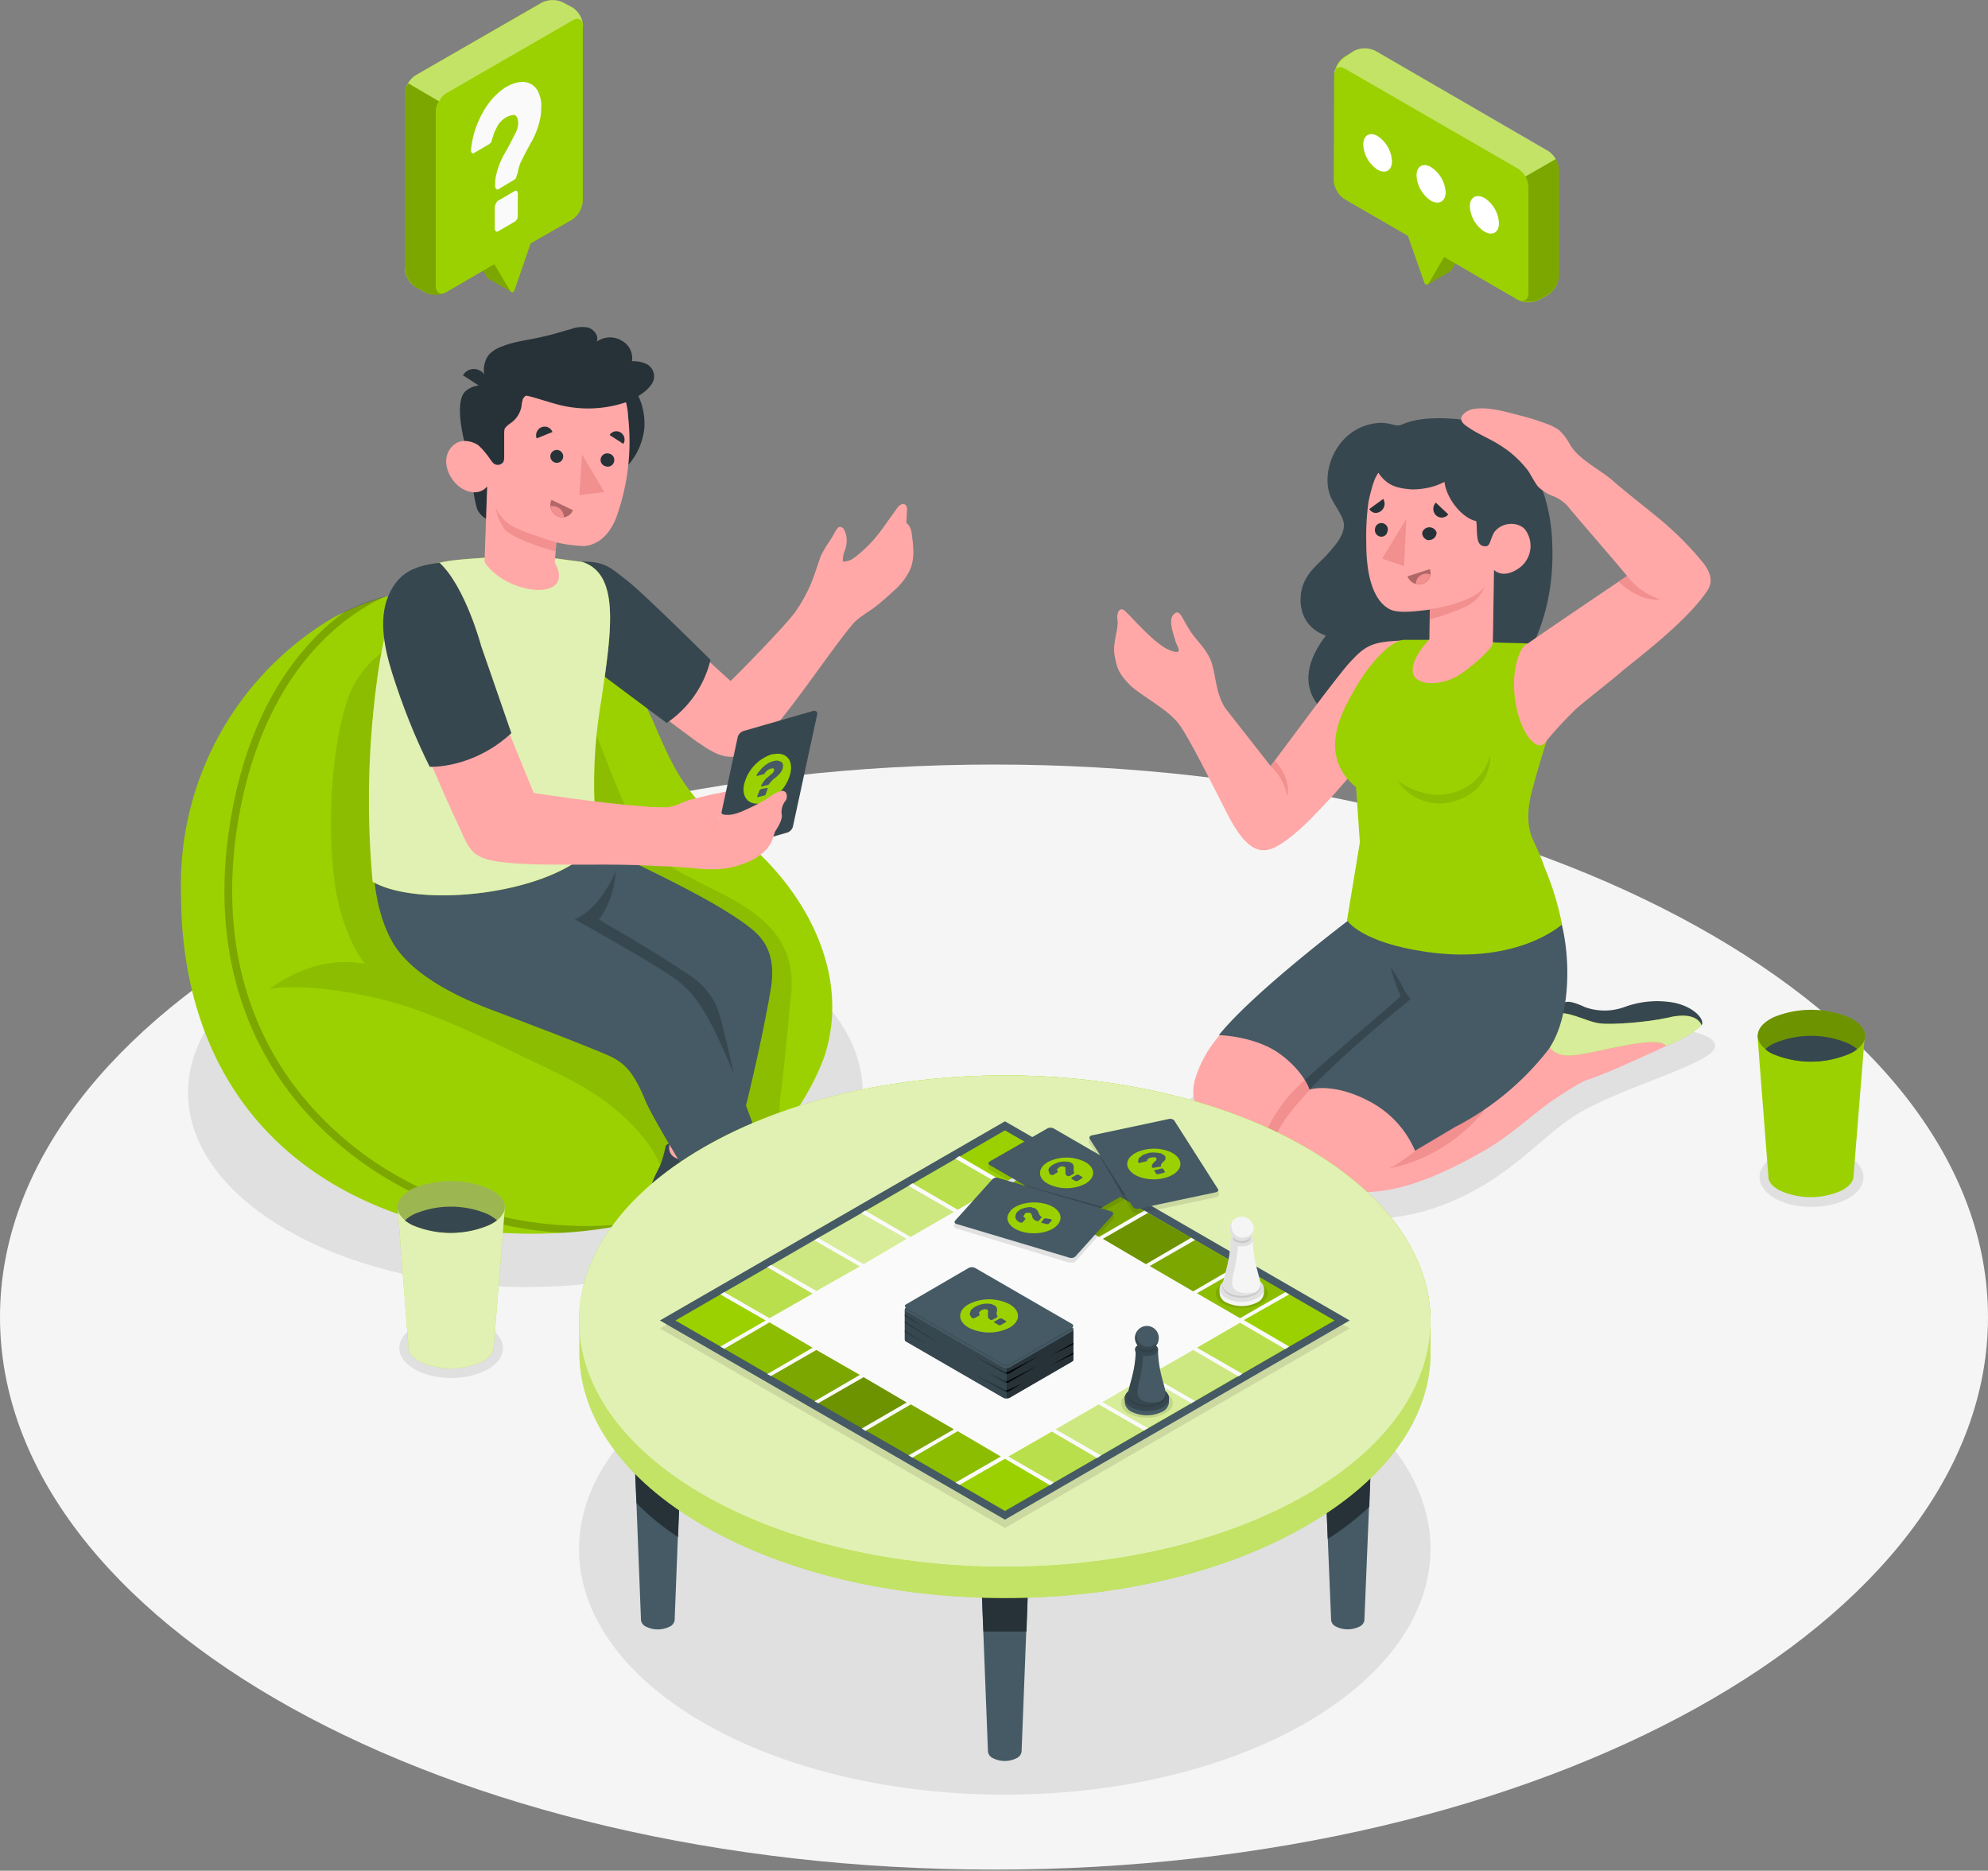 <svg width="526" height="495" fill="none" xmlns="http://www.w3.org/2000/svg">
  <rect width="100%" height="100%" fill="#808080" stroke="none"/>
  <path d="M263 494.7c145.3 0 263-65.5 263-146.2 0-80.7-117.7-146.2-263-146.2S0 267.8 0 348.5c0 80.7 117.7 146.2 263 146.2z" fill="#F5F5F5"/>
  <path d="M186.2 363.9c-44 25.4-44 66.6 0 92 44 25.3 115.3 25.3 159.3 0 44-25.5 44-66.7 0-92-44-25.4-115.3-25.4-159.3 0zM76 252.6C41 272.8 41 305.4 76 325.5c34.8 20.1 91.3 20.1 126.1 0 34.9-20.1 34.9-52.7 0-72.9-34.8-20-91.3-20-126.1 0z" fill="#E0E0E0"/>
  <path d="M169.6 324c-20 11.5-20 30.2 0 41.7a79.8 79.8 0 0072.2 0c20-11.5 20-30.2 0-41.7a79.8 79.8 0 00-72.2 0zM336.2 316.6a57 57 0 0042.9 3.2c21-7.1 28.9-20.3 40.5-26.3 11.6-6 24.1-9.5 31.4-13.7 7.3-4.2-.8-7.2-10.9-8.1-10-1-19 3.4-27.5.1s-40.5-14.2-61.2-5.4c-20.7 8.8-41.5 26.4-41.6 32.6 0 6.4 9.6 11.6 20.8 12 1.4 2.2 3.3 4.2 5.6 5.6z" fill="#E0E0E0"/>
  <path d="M414 289c-7.5 4.7-13.4 11-21.5 15.6-20 11.4-30 12-41.6 9.9l21.6-21.4s32.2-13.4 35-15.7c2.5-2 2.6-7 6-7.7 3.8-1 6.5 1 9 3.4 2.5 2.3 5.4 3.1 11.2 1 5.7-2 11.3-4.7 13.7-3.6 2.3 1.1.7 3-9.4 7.6-5.8 2.6-13 6-17.9 7.6-3 1-8.7 5.2-11.5 7" fill="#FFA8A7"/>
  <path d="M450.2 271.3c1.1-1.5-2.4-5.5-8.7-6.2-4-.5-8 0-11.8 1.4a15.3 15.3 0 01-10.3 0c-5-2.3-6.5-1.8-6.3 1.4 0 0-.7 3.6 3.5 5a92.5 92.5 0 0033.6-1.6z" fill="#37474F"/>
  <path d="M409.8 276.7c2.1 3.7 7 2.6 11 1.8 4-.7 18.1-4.5 20-1.8 3.8-1.4 7.6-3.6 9.4-5.4 0 0-1-4-9-2-5.3 1.2-14.8 1.9-17.8 1.5-3.9-.4-9.1-4-13.1-2.3-1.7 2.4-1 4.7-.5 8.2z" fill="#9BD100"/>
  <path opacity=".6" d="M409.8 276.7c2.1 3.7 7 2.6 11 1.8 4-.7 18.1-4.5 20-1.8 3.8-1.4 7.6-3.6 9.4-5.4 0 0-1-4-9-2-5.3 1.2-14.8 1.9-17.8 1.5-3.9-.4-9.1-4-13.1-2.3-1.7 2.4-1 4.7-.5 8.2z" fill="#fff"/>
  <path d="M316.4 285c3.5-11.3 13.3-17.8 21.9-25.2 8.6-7.3 22.4-19.4 22.4-19.4l46.9-9.5c3 6.2 6.6 19 6.6 28 0 8.4-1.3 18.5-16 29.5-9 6.6-16 14.2-22.7 17.7-7.2 3.8-17.3 11.9-30.2 7-6-2.2-9-8-7.4-13.3l-3 .2h-3c-2.9 0-5.8-.4-8.5-1.3-6.2-2.3-9.1-7.3-7-13.8z" fill="#FFA8A7"/>
  <path d="M334.9 300l3-.2c5.4-11.6 33.7-34 35.3-35.3v-.1l-.2-.2-1-1.6a44.5 44.5 0 00-4-6.7c.6 2.6 1.5 5.2 2.6 7.7-3.6 3.3-20.7 17.8-24.8 21.7a39.9 39.9 0 00-11 14.6zM367.9 309.1a43 43 0 0024.7-15.2c5-8.3-3.3-2.2-3.3-2.2S374 306 367.9 309z" fill="#F28F8F"/>
  <path d="M410.6 237.6l-53 5.3s-26 19.6-35.1 31c0 0 9.4.2 15.9 4.8s8.1 9.6 8.1 9.6 6-2 15.6 3c5.5 2.8 9.9 7.5 12.3 13.2l10.6-6.3a74.2 74.2 0 0024.7-20.5c7.4-10.6 5.6-32.3.9-40z" fill="#455A64"/>
  <path d="M371.9 262.6a44 44 0 00-4-6.7c.7 2.6 1.6 5.2 2.7 7.7-3.6 3.3-20.7 17.8-24.8 21.7l-.5.4c.5.8 1 1.7 1.2 2.6 9.4-10 25.6-23 26.7-23.9l-.1-.2-1.2-1.6zM387.4 188.7l.3-.1c17-8 23.8-26.8 23-44.7a47.2 47.2 0 00-3.4-16.5 28 28 0 00-10.7-12.9c-3.8-2.2-8-3.5-12.4-3.7-3.9-.3-9-.2-12.7 1.3-1.6.7-1.9.5-3.6.1-1.3-.3-2.7-.4-4-.2a14 14 0 00-9.3 5.4c-3.1 3.9-4.4 10-2.4 14.3 1 2.2 3.5 5.3 3.4 7.4-.2 3-2.4 5.3-4.8 8-2.4 2.5-5 4.4-6.2 8.2-1 3.3-1.1 10.2 6.2 12.9-10.7 14-.2 21.6 5.6 23.6 3.9 1.4 8 2 12 1.5 6.5-.8 13.1-1.8 19-4.6z" fill="#37474F"/>
  <path d="M350.7 212.6c6.3-6.5 17.6-21 17.6-21l6.4-22.1h-4.3c-7 .4-8.9 1-13.2 5.7-3.4 3.7-16.5 21.5-21 27.5l-12-15.3c-2.8-4.4-2.4-9.2-3.9-12.8-1.5-3.5-3.9-5.1-5.8-8.3-2-3.2-2.4-5.3-4-3.7-1.6 1.6.3 6 .5 7 .2 1.1 2.6 4-1.4 2.5s-10.3-9-11.9-10.4c-1.6-1.5-2.4.8-2 2.6.3 1.9-1.4 6-.8 9.1.6 3.3 1 4.8 4.2 8 3 2.8 10.1 6.4 12.9 10.3 2.8 3.8 8.7 15.8 12.4 23 4.6 9.2 8.5 12.2 13.7 9.1 5.2-3 10.4-8.9 12.6-11.2z" fill="#FFA8A7"/>
  <path d="M336.2 202.7c2.3 2.1 3.9 5 4.4 8 0 0 1.3-4.4-3.3-9.4l-1 1.4z" fill="#F28F8F"/>
  <path d="M358.9 208.4c-8.5-7-5.7-16-2.6-22.1 6.2-12.3 12.6-17.1 15.3-17h16.9c8 1.2 14.3.6 16.3 1.1 5 1.2 5 5.3 5.2 10.6.2 5.7.9 5.1-.7 14.7 0 0-2.3 7.4-3.2 10.8-.9 3.3-2.6 8.4-1.2 13.8.5 2 2 4 4 9.8 2 4.7 3.4 9.6 4.4 14.5 0 0-11.6 10.7-35.7 7.3-17.7-2.5-21.2-8.4-21.2-8.4l3.4-20.6-1-14.5z" fill="#9BD100"/>
  <path opacity=".1" d="M369.9 206.6s7 5.6 15 3a13.7 13.7 0 009.4-9.8s.7 9.2-9.5 12.2a13.3 13.3 0 01-15-5.4z" fill="#000"/>
  <path d="M430.5 152.4c-3.6-4.4-13.5-15.7-15.3-18a10.2 10.2 0 00-4.2-3.1 11 11 0 01-4-2.5c-.7-.7-2.2-3.6-2.8-4.4-1.8-2.3-4-4.4-6.4-6-2.9-2-5.6-3-8.5-4.8-1.7-1.1-3.8-2.3-2-4.1.6-.6 1.4-1 2.2-1.2 4-.8 8.3.5 13.3 1.8a60 60 0 016.3 2c1.2.4 2.4 1 3.4 1.7 1.2 1.1 2.2 2.5 3 4 2.3 3.8 7.6 6.3 11 9.2 3.9 3.4 7.7 6.3 12.2 10a84 84 0 0112 12c2.8 3.7 2 5.9.9 7.5-5.6 8.2-18 17.4-22.3 21-4.7 4-8 6.4-12.2 10-3 2.9-5.7 5.8-8.3 9a1.8 1.8 0 01-2.3.5c-4.8-2.7-8-16.2-4.3-24.4 1-2.2 2-2.3 2-2.3 7.6-5.3 26.3-17.9 26.3-17.9" fill="#FFA8A7"/>
  <path d="M430.5 152.4c2.2 2.9 5.2 5 8.7 6.2 0 0-4.6 1.1-10.9-4.6l2.2-1.6z" fill="#F28F8F"/>
  <path d="M361.5 143.7c0 13.3 4.3 16.6 6.4 17.6 2.2 1 6.4.5 10.4 0l-.1 7.9s-4.8 4.8-4.4 8.5c.3 3.7 7.2 4.2 12.6.7 2.9-2 5.5-4.2 7.9-6.9.4-.5.7-1.1.7-1.8l.3-18.9s2.2 2.4 6.2-.2a7.2 7.2 0 002-10.5c-1.7-2-6-2.2-8.2.8-1.2 2.3-1 4-2.7 3.6-1.6-.2-1.7-2-1.8-3.3-.1-1.3 0-1.7-.2-3.3-4-.9-8-6.3-8.4-10.4-2.7 1.4-5.6 2-8.6 2-4.4-.3-6.7-1.2-8.9-4.4a9 9 0 00-1.2 2.4c-.6 1.7-1 3.4-1.4 5.2-.5 3.6-.7 7.3-.6 11z" fill="#FFA8A7"/>
  <path d="M378.3 161.2c4.3-.5 13.2-2.9 14.6-6.3a9 9 0 01-3.1 4.4c-2.7 2.2-11.5 4.6-11.5 4.6v-2.7z" fill="#F28F8F"/>
  <path d="M376.3 141a1.9 1.9 0 001 1.7c.2.2.4.2.7.2a2 2 0 002.1-2 2 2 0 00-3.8 0zM363.8 140.1a1.7 1.7 0 001.6 1.9 1.6 1.6 0 001.6-1l.2-.7a1.7 1.7 0 00-.9-1.7 1.7 1.7 0 00-2.5 1.5z" fill="#263238"/>
  <path d="M372.1 137.3l-.6 12.5-5.8-2 6.4-10.5z" fill="#F28F8F"/>
  <path d="M383.2 136.1l-3.3-3.1a2.4 2.4 0 000 3.3 2.2 2.2 0 003.3-.2z" fill="#263238"/>
  <path d="M378.3 150.6l-5.9 1.9a3.3 3.3 0 004 2 3 3 0 002.1-2.7c0-.4 0-.9-.2-1.2z" fill="#B16668"/>
  <path d="M376.4 154.5a3 3 0 002-2.5 2.8 2.8 0 00-3 .6c-.5.5-.8 1.2-.8 2h1.8z" fill="#F28F8F"/>
  <path d="M366 132l-3.7 2.7a2.2 2.2 0 001.4 1 2.2 2.2 0 001.7-.5 2.4 2.4 0 00.5-3.3z" fill="#263238"/>
  <path d="M88.4 163.3a81.9 81.9 0 00-40.5 73c0 40.6 19.3 71 56.2 84.5 19.7 7.3 51.3 7.6 71.7.4 20.7-10.6 34.6-21.5 42.2-41.3 7.8-23-6.1-47-25.2-60.8-19-13.7-16.8-29.4-30.2-45.7a47.6 47.6 0 00-31-17.6 73 73 0 00-43.2 7.5z" fill="#9BD100"/>
  <path d="M181.2 231.5c-12.2-6.8-14.6-14.3-25.3-42-10.6-27.6-30-25.5-30-25.5s-28.6 1-35.4 21.3c-4.7 14-4.6 41.7-.2 56.6 2.7 9 6.3 13.2 6.3 13.2-14-2.8-25.2 6.6-25.2 6.6s11.9-5.6 31.3 2.2c11.5 4.6 24.6 11 36.4 15.8 10 4.1 15.4 7.1 23.2 13.5a36 36 0 0113.1 23 14 14 0 001.1 4.6 99.3 99.3 0 0029.8-21.4c.3-2.8.1-5.6.2-8.4a384 384 0 00-.2-30.6c-1.3-23.3-12.8-22.2-25-29z" fill="#9BD100"/>
  <path opacity=".1" d="M181.2 231.5c-12.2-6.8-14.6-14.3-25.3-42-10.6-27.6-30-25.5-30-25.5s-27.2 1-34 21.3c-4.8 14-6 41.7-1.6 56.6 2.7 9 6.3 13.2 6.3 13.2-14-2.8-25.2 6.6-25.2 6.6s9.1-2.2 29.5 2.7c11.2 2.8 22.5 8 34 13.5 11.8 5.8 19.6 8.9 27.4 15.2 7 5.7 13.3 13.2 14.4 22.2.2 1.8 0 3.6-.3 5.4a99.3 99.3 0 0029.9-21.4c.2-2.8-.2-5.6.1-8.4 1.5-12.2 1.7-15.8 2.9-27.6 2-19.9-15.8-25-28-31.8z" fill="#000"/>
  <path opacity=".2" d="M167 323.7a101 101 0 01-67.8-16.2c-29.7-20.3-42.5-52.2-36.2-90.2 5.6-33.5 22.4-52 39.2-59.6-3.7 1-7.4 2.4-10.8 4-13.7 10-25.8 27.6-30.4 55.3-6.5 38.8 6.7 71.5 37 92.1 15.1 10.1 32.6 16 50.7 17.1 6.1-.3 12.2-1.2 18.2-2.5z" fill="#000"/>
  <path d="M195.1 291.7s-3.3 15.5-2.6 21.3c.7 6-.4 8.2 1.8 14.5.4 1.3 1.7 4 2 5.2a1.7 1.7 0 01-1 2.3c-2.5 1-7.7-3-10.7-8-3.1-5.7-6-11.7-8.3-17.8a8.2 8.2 0 010-4.3l.8-2.3c.4-2.8 0-7.8.1-11.3l18 .4z" fill="#FFA8A7"/>
  <path d="M172.1 315.6l-.3 2c.1 1.3 3.5 4.7 4.8 6 1.8 1.6 3 3.9 3.2 6.4.5 3.8 2.8 7.1 5.8 9.9 4 3.4 9.1 5.6 14.4 6.2 6.7.8 8.3-2.7 8.3-2.7s1.4-3.4 0-4.5l-36.2-23.3z" fill="#263238"/>
  <path d="M177.1 302.6c-.2 0-.5 0-1 .7 0 .3-.7 3.3-1.4 5-.7 1.6-2.7 4.8-2.6 7.3 2.2 4.4 7.2 6.9 8.6 11 1.5 4.3 2.4 9.5 10.2 13.7 7.7 4.1 14.7 3.5 17 1.6 2.2-1.8 1.5-4.4-2.9-9a63.6 63.6 0 01-10.7-20.8c-.3-1.7-.4-3.3-.4-5 0-.8-.2-1.6-.7-2.2-.6-.5-1.3-.9-2-1-1.3-.3-2.5-.5-3.8-.5-1.2 0-2.4.3-3.4 1-.7.6-1.3 1.4-2 1.9a3.2 3.2 0 01-3.4 0 2.8 2.8 0 01-1.5-3v-.7z" fill="#37474F"/>
  <path d="M186.1 336.6a11 11 0 018.9-7c7.2-1.2 10.3 2 11.7 4 1.8 2.3 4 6.6 1.2 8.5-3 2-6.7 2.3-13 .3-6.3-1.9-8.8-5.8-8.8-5.8zM183.6 314.9a.8.8 0 00.7-.2c1-.7 6.6-3 10.6-.4.4-.4.2-1.1-.6-1.9-4.4-1.8-9.7.3-11 1.2a.7.7 0 000 1l.3.3zM196.4 318.3a2.2 2.2 0 00-.7-1.9 13.6 13.6 0 00-10.5 1.4.7.7 0 00-.2.5.7.7 0 00.1.5l.4.3a.8.8 0 00.7-.1c.9-.8 6.2-2.9 10.2-.7zM201 327.5c-.2-1-.7-1.8-1.4-2.4-4.4-1.7-9.6.3-10.8 1.2a.7.7 0 00-.1 1l.4.3a.8.8 0 00.6-.1c1.1-.8 7.3-3.3 11.3 0zM187.3 323.3a.8.8 0 00.6 0c1-.8 6.5-3 10.5-.6a2.6 2.6 0 00-1-2A13.6 13.6 0 00187 322a.7.7 0 00-.3.5.7.7 0 00.2.5l.4.2z" fill="#FAFAFA"/>
  <path d="M152.6 220.4c8.2 5.3 34.7 16 46.4 25.5 3.4 2.8 6.3 7 5 15.4-2.6 15.8-7.8 36-7.8 36l-17.9-6.9-4-17.3-25.3-16.3 3.6-36.4z" fill="#455A64"/>
  <path d="M196.7 298.5c-10.5-7.7-44.7-55.2-44.7-55.2 7.1-3 10.9-12.8 10.9-12.8-.2 4.6-1.7 9-4.4 12.8 4.5 2.8 14.4 8.2 25 15.5 3.4 2.5 5.9 6 7 10.1a274 274 0 016.2 29.6z" fill="#37474F"/>
  <path d="M201.8 304.9s6 18.5 10.6 25.3a61.6 61.6 0 0012.5 15c1.2 1 4 2.8 5 3.7a1.9 1.9 0 01.2 3c-1.9 2.3-10.8 4.1-16.5 1-5.6-3-11.5-10.4-15-13l-3.7-3.1c-1.2-1.1-1.1-2.2-1.4-3.6l-.3-2.4c-1-3.1-3.8-7.8-5.2-10.8l13.8-15.1z" fill="#FFA8A7"/>
  <path d="M193.6 345.4c0 .7.2 1.5.6 2.2.6 1.1 5.6 3.2 7.5 3.9 2.6.9 4.8 2.7 6.1 5.1 2.2 3.7 6.1 6 10.4 7.5a29.6 29.6 0 0017.6-.2c7.1-2 7.2-6.4 7.2-6.4s0-4.1-2-4.5a5852 5852 0 00-47.4-7.6z" fill="#263238"/>
  <path d="M192.8 329.9c-.2 0-.5.2-.6 1 0 .4.7 3.8.7 5.8s-.5 6.2.7 8.6c4.3 3.5 10.4 3.8 13.8 7.5 3.4 3.7 6.6 8.5 16.4 9.3 9.7.8 16.6-3 18-6 1.5-2.8-.4-5.2-6.9-7.8-6.8-2.8-16.5-12.2-16.5-12.2a41.6 41.6 0 01-3.8-4.3c-1-1.6-1.9-3.2-2.6-5-.4-.7-1-1.4-1.7-1.8-.9-.3-1.8-.3-2.6 0-1.4.2-2.7.6-4 1.1a6.2 6.2 0 00-3.1 2.6l-1.2 2.8a3.6 3.6 0 01-3.5 1.5 3.1 3.1 0 01-2.8-2.3l-.3-.8z" fill="#37474F"/>
  <path d="M217.4 360.6a12.2 12.2 0 015.8-11.1c6.8-4.5 11.4-2.6 13.8-1.3 2.8 1.6 7 5 5 8.2-2 3.3-5.8 5.3-13.1 6.2-7.3.9-11.5-2-11.5-2zM205 339.4a.8.8 0 00.6-.4c.7-1.2 5.5-6 10.7-5.2.1-.7-.3-1.2-1.5-1.7-5.3.1-9.8 4.7-10.6 6.1a.8.8 0 00.3 1.2h.5zM219.6 337.2a2.5 2.5 0 00-1.7-1.6 15 15 0 00-10 6.2.8.8 0 00.4 1.1.8.8 0 00.9 0l.2-.3c.7-1.3 5.2-5.9 10.2-5.4zM228.4 344.5a4.6 4.6 0 00-2.5-1.8 15 15 0 00-10.4 6.1.8.8 0 00.3 1.1l.5.1a.8.8 0 00.6-.4c.7-1.3 6-6.7 11.5-5zM212.5 346.5a.9.9 0 00.7-.5c.6-1.2 5.3-6 10.4-5.2a2.9 2.9 0 00-1.9-1.6 15 15 0 00-10 6.1.8.8 0 00.8 1.2z" fill="#FAFAFA"/>
  <path d="M153 216.2L98.7 226c0 12.7 3.4 21.6 7 26 3.8 4.7 10.9 10.2 24.9 15.4 18.5 7 22.2 8.5 28.8 11.2 4.7 2 7.6 3.4 11.3 12.5 2.7 6.5 19.6 33.3 19.6 33.3a36 36 0 0015.4-8.7c-15.3-44.2-20-51.1-26.4-56.2-5.6-4.3-27.2-16.2-27.2-16.2s8-14 1-27z" fill="#455A64"/>
  <path d="M185 196.7a816.2 816.2 0 01-25.3-19.3l-5-28.5c6.1.9 8 2.7 19.2 13.3 6.6 6.4 19.4 18 19.4 18 3.3-3.2 15-15.2 17.2-18.4 2.1-3 3.8-6.3 5-9.8l1.6-4.7c.6-1.3 1.3-2.5 2.1-3.7.8-1 1.5-2.5 2.2-3.6l.5-.5a1.2 1.2 0 011.3.4 6 6 0 01.8 3.5c0 .9-.3 1.8-.6 2.6s-.4 1.7-.4 2.6c1 0 2.1-.3 3-1 2.8-2.1 5.3-4.7 7.4-7.6l4-5.6a3 3 0 011-.9 1.1 1.1 0 011.3.2c.2.3.3.7.3 1l-.2 3.7c1 .6 1.4 2 1.5 3.3.4 3 .7 6-.4 8.8-1 2.2-2.5 4.2-4.4 5.8a63.9 63.9 0 01-5.5 4.7c-2 1.4-4 2.5-5.5 4.3-5.2 6.1-15 21-22.2 29-7.2 7.8-11.5 7.2-18.2 2.4z" fill="#FFA8A7"/>
  <path d="M154 148.6c6.2 0 7.4 1.5 12.4 5.4 4.9 4 21.6 20.6 21.6 20.6a28.2 28.2 0 01-11.6 16.7L150 171.6l4-23z" fill="#37474F"/>
  <path d="M159.1 185.3c2.7-18.4 5-33.3-5-36.6l-12-1.6-10.1.2c-12 1-20.3.5-23.8 7.2 0 0-5.5 2.2-8.6 26.7a236 236 0 00-1 52.1c13 7.5 50.4 3 59.5-10.7a129 129 0 011-37.3z" fill="#9BD100"/>
  <path opacity=".7" d="M159.1 185.3c2.7-18.4 5-33.3-5-36.6l-12-1.6-10.1.2c-12 1-20.3.5-23.8 7.2 0 0-5.5 2.2-8.6 26.7a236 236 0 00-1 52.1c13 7.5 50.4 3 59.5-10.7a129 129 0 011-37.3z" fill="#fff"/>
  <path d="M170.5 113a17.5 17.5 0 00-34.6-4.5l-7.4-6.4a6.2 6.2 0 00-5.3 1.4c-2.4 2-1.7 9.2.5 16.3 0 0 1.7 12.8 2.6 15a5.7 5.7 0 003 2.8l.5-7.6 31.8.7-3-2.6a17.5 17.5 0 0011.9-15z" fill="#263238"/>
  <path d="M130.2 120.8c-1.1.6-1.8-1.6-3.5-2.9-1.4-1-5-2.4-7.4.6-3 3.8 0 9.1 3 10.8 4.4 2.5 6.6-.6 6.6-.6l-.7 20c5.9 9 24.4 10.6 18.6.2l.4-5.4c2.4.6 4.9.9 7.4 1 4-.4 6.9-3.4 8.5-7.7a59.1 59.1 0 003.1-26.5C165.6 95 148 93.4 138 98.7c-10 5.2-7.7 22.1-7.7 22.1z" fill="#FFA8A7"/>
  <path d="M171.4 96.5c-1.3-.7-2.8-1-4.2-.9a5.2 5.2 0 00-2.6-5.4 6 6 0 00-6.7.2c.6-1.5-.7-3.2-2.2-3.7a8.3 8.3 0 00-4.7.4c-2.3.6-4.6 1.4-7 1.9-4 1-8.3 1.3-12.2 3.1-.9.4-1.7 1-2.4 1.7-.9 1.1-1.3 2.5-1.4 3.9l.1 1.4c-.2-.4-.5-.7-.9-.9a3.3 3.3 0 00-4.7 1.1l5.7 3.7-.8 3.6c-.6 3.1-1.6 6.8-1 10 0 .4 0 .8.2 1.2 1 1 2 2 2.8 3.3.5.6 1 1.6 1.7 1.8a1.8 1.8 0 002.1-.7c.2-.5.2-1 .2-1.4v-6c0-.5 0-1 .2-1.5.5-.6 1-1 1.6-1.4a6.9 6.9 0 002.8-4.5c0-.6.2-1.2.3-1.7.2-.4.6-1 1-1 1 .1 5.9 1.7 7.1 2a31.3 31.3 0 0019.6-.4c2.4-1 6.4-3.3 7-6a3.7 3.7 0 00-1.6-3.8z" fill="#263238"/>
  <path d="M147.2 143.5s-8.9-2.6-12-4.5a10.4 10.4 0 01-4-4.6c.3 1.9 1 3.7 2.1 5.3 2 3.1 13.7 6.2 13.7 6.2l.2-2.4z" fill="#F28F8F"/>
  <path d="M149 121a1.7 1.7 0 11-1-1.8 1.7 1.7 0 011 1.8zM146.2 114.3L142 116a2.3 2.3 0 011.4-3 2.2 2.2 0 012.8 1.4z" fill="#263238"/>
  <path d="M146 132.3l5.6 2.7a3 3 0 01-4.1 1.6 3.3 3.3 0 01-1.6-4.3z" fill="#B16668"/>
  <path d="M149.2 136.9a3 3 0 00-3.2-3h-.3a3.2 3.2 0 001.8 2.7 3 3 0 001.7.3z" fill="#F28F8F"/>
  <path d="M165 117.5l-3.7-2.4a2.1 2.1 0 013-.6 2.2 2.2 0 01.6 3zM162.5 122a1.7 1.7 0 01-2.2 1.4 1.7 1.7 0 01.7-3.4 1.7 1.7 0 011.5 2z" fill="#263238"/>
  <path d="M154 120l-.7 11 6.6-.8-6-10.1z" fill="#F28F8F"/>
  <path d="M190.9 215.1c-.1-.4 1.3-.8 1.6-1 1.8-.9 3.7-1.8 4.7-3.6.3-.6.5-1.5 0-2-.5-.4-1.3-.2-2 0-2 .7-4.2 1.3-6.4 1.6l-6.2 1.5c-2 .6-3.9 1.8-6 2-2.3 0-4.7 0-7-.3-11-.8-27.3-3.3-28.4-3.5l-14.4-35.3s-3-19.6-10.6-25.5c-6.5 1.1-15 8.3-13.3 22 1.3 9.7 16.2 42.9 18.5 47.6 3.4 7.4 3.2 9.3 17.5 10 6.5.4 20.2 0 29.3.3l6.7.3c2.6 0 5.8.3 8.4.5" fill="#FFA8A7"/>
  <path d="M189.8 225.6l18.5-5.3a2.3 2.3 0 001.5-1.6l6.4-29.6c.2-.7-.3-1.1-1-1l-18.4 5.3a2.4 2.4 0 00-1.6 1.6l-6.4 29.7c-.2.7.3 1 1 .9z" fill="#37474F"/>
  <path d="M204.5 199.6c3.4-.8 5.5 1.5 4.6 5.1a11 11 0 01-7.5 7.8c-3.4.8-5.5-1.5-4.7-5a11.1 11.1 0 017.6-8z" fill="#9BD100"/>
  <path d="M202.6 210.1l-.1.3-.3.1-1.6.4h-.2a.2.2 0 010-.3l.5-1.3c0-.1 0-.2.2-.3l.2-.2 1.6-.3h.2a.3.3 0 010 .2l-.5 1.4zm2-8.7c.5-.1.9-.2 1.3-.1l.9.3.4.7-.1 1a4 4 0 01-1 1.6l-.7.7-.7.5-.6.6-.5.6-.2.3-.3.1-1.5.4a.2.2 0 01-.2 0v-.2-.1l.5-.8.6-.8.7-.6.7-.6.6-.5.3-.5v-.6a1 1 0 00-.8 0c-.3 0-.6.2-.9.4l-.5.4-.3.5-.4.2-1.5.4a.2.2 0 01-.2 0 .2.2 0 010-.2c.2-.4.4-.8.7-1a7.5 7.5 0 012.3-2.1c.4-.3 1-.5 1.5-.6z" fill="#455A64"/>
  <path d="M116.4 148.9c-7.3.8-10.7 3-13.1 7.6-3.3 6.3-1.8 14.3.4 21.4 2.7 8.6 6 17 10 25 0 0 11.3.6 21.6-8.9l-8-23.1s-4.1-15.5-11-22z" fill="#37474F"/>
  <path d="M183.2 229.7c5 .5 9 .6 13.6-1.2 2.4-.8 4.6-2.2 6.3-4.1l1-1.5.5-1.5.5-1.4.8-1.3c.5-.9.9-1.8 1-2.8a4.8 4.8 0 011-4.1c.6-1 .3-2.7-1.1-2.5a7 7 0 00-2.9 1.4 39.7 39.7 0 01-5.6 3.1c-1.9.9-4 1.9-6 1.8-.3 0-1.3 0-1.4-.5" fill="#FFA8A7"/>
  <path d="M167.8 382.4a3.1 3.1 0 011.8-2.6 9.9 9.9 0 018.9 0 3.1 3.1 0 011.8 2.6l-1.8 46.3a2.2 2.2 0 01-1.3 1.7 7 7 0 01-6.3 0 2.2 2.2 0 01-1.3-1.7l-1.8-46.3z" fill="#455A64"/>
  <path d="M178.5 379.8a9.8 9.8 0 00-9 0 3.1 3.1 0 00-1.8 2.6l.7 15.3c3.3 3.4 7 6.4 11 9l1-24.4a3.1 3.1 0 00-2-2.5z" fill="#263238"/>
  <path d="M362.9 382.4a3.1 3.1 0 00-1.9-2.6 9.8 9.8 0 00-8.8 0 3.1 3.1 0 00-1.9 2.6l1.9 46.3a2.2 2.2 0 001.3 1.7 7 7 0 006.2 0 2.2 2.2 0 001.3-1.7l1.9-46.3z" fill="#455A64"/>
  <path d="M361 379.8a9.9 9.9 0 00-8.8 0 3.1 3.1 0 00-1.9 2.6l1 24.8c4-2.5 7.6-5.3 11-8.5l.6-16.3a3.1 3.1 0 00-1.8-2.6z" fill="#263238"/>
  <path d="M272.1 417a3.1 3.1 0 00-1.8-2.5 9.8 9.8 0 00-8.9 0 3.1 3.1 0 00-1.8 2.6l1.8 46.3a2.2 2.2 0 001.3 1.8 6.9 6.9 0 006.3 0 2.2 2.2 0 001.3-1.8l1.8-46.3z" fill="#455A64"/>
  <path d="M271.6 431.7l.5-14.6a3.1 3.1 0 00-1.8-2.5 9.8 9.8 0 00-8.9 0 3.1 3.1 0 00-1.8 2.5l.6 14.6h11.4z" fill="#263238"/>
  <path d="M378.5 349.6c0-16.7-11-33.3-33-46-44-25.4-115.2-25.4-159.2 0-22 12.7-33 29.3-32.9 46h-.1v9c.3 16.3 11.3 32.7 33 45.2 44 25.4 115.3 25.4 159.2 0 21.7-12.5 32.8-28.8 33-45.3v-9z" fill="#9BD100"/>
  <path opacity=".4" d="M378.5 349.6c0-16.7-11-33.3-33-46-44-25.4-115.2-25.4-159.2 0-22 12.7-33 29.3-32.9 46h-.1v9c.3 16.3 11.3 32.7 33 45.2 44 25.4 115.3 25.4 159.2 0 21.7-12.5 32.8-28.8 33-45.3v-9z" fill="#fff"/>
  <path d="M186.2 303.6c-44 25.4-44 66.6 0 92 44 25.3 115.3 25.3 159.3 0 44-25.4 44-66.6 0-92-44-25.4-115.3-25.4-159.3 0z" fill="#9BD100"/>
  <path opacity=".7" d="M186.2 303.6c-44 25.4-44 66.6 0 92 44 25.3 115.3 25.3 159.3 0 44-25.4 44-66.6 0-92-44-25.4-115.3-25.4-159.3 0z" fill="#fff"/>
  <path opacity=".1" d="M174.6 351.5l91.3-52.7 91.2 52.7-91.2 52.8-91.3-52.8z" fill="#000"/>
  <path d="M174.6 349.4l91.3-52.7 91.2 52.7-91.2 52.7-91.3-52.7z" fill="#455A64"/>
  <path d="M265.9 399.8l-87.2-50.4 87.2-50.3 87.2 50.3-87.2 50.4z" fill="#9BD100"/>
  <path opacity=".1" d="M191.1 356.6l12.5-7.2 12.4 7.2-12.4 7.2-12.5-7.2z" fill="#000"/>
  <path opacity=".3" d="M191.1 342.2l12.5-7.2 12.4 7.2-12.4 7.2-12.5-7.2z" fill="#fff"/>
  <path opacity=".5" d="M203.6 335l12.4-7.2 12.5 7.2-12.5 7.2-12.4-7.2z" fill="#fff"/>
  <path opacity=".6" d="M216 327.8l12.5-7.1 12.4 7.2-12.4 7.1-12.5-7.2z" fill="#fff"/>
  <path opacity=".5" d="M228.5 320.7l12.4-7.2 12.5 7.2-12.5 7.1-12.4-7.1z" fill="#fff"/>
  <path opacity=".3" d="M241 313.5l12.4-7.2 12.5 7.2-12.5 7.2-12.5-7.2zM265.9 385.4l12.4-7.2 12.5 7.2-12.5 7.2-12.4-7.2z" fill="#fff"/>
  <path opacity=".5" d="M278.3 378.2l12.5-7.2 12.4 7.2-12.4 7.2-12.5-7.2z" fill="#fff"/>
  <path opacity=".6" d="M290.8 371l12.4-7.2 12.5 7.2-12.5 7.2-12.4-7.2z" fill="#fff"/>
  <path opacity=".5" d="M303.2 363.8l12.5-7.2 12.4 7.2-12.4 7.2-12.5-7.2z" fill="#fff"/>
  <path opacity=".3" d="M315.7 356.6l12.4-7.2 12.5 7.2-12.5 7.2-12.4-7.2z" fill="#fff"/>
  <path opacity=".2" d="M203.6 363.8l12.4-7.2 12.5 7.2L216 371l-12.4-7.2zM228.5 378.2l12.4-7.2 12.5 7.2-12.5 7.2-12.4-7.2z" fill="#000"/>
  <path opacity=".3" d="M216 371l12.5-7.2 12.4 7.2-12.4 7.2L216 371z" fill="#000"/>
  <path opacity=".1" d="M241 385.4l12.4-7.2 12.5 7.2-12.5 7.2-12.5-7.2zM265.9 313.5l12.4-7.2 12.5 7.2-12.5 7.2-12.4-7.2z" fill="#000"/>
  <path opacity=".2" d="M278.3 320.7l12.5-7.2 12.4 7.2-12.4 7.2-12.5-7.2z" fill="#000"/>
  <path opacity=".3" d="M290.8 327.9l12.4-7.2 12.5 7.2-12.5 7.2-12.4-7.2z" fill="#000"/>
  <path opacity=".2" d="M303.2 335l12.5-7.1L328 335l-12.4 7.1-12.5-7.1z" fill="#000"/>
  <path opacity=".1" d="M315.7 342.2l12.4-7.1 12.5 7.1-12.5 7.2-12.4-7.2z" fill="#000"/>
  <path d="M340 357l1.1-.7-12-7 12-6.8-1-.6-12 6.9-11.4-6.6 12-6.9-1-.6-12 7-11.5-6.7 12-6.9-1-.6-12 7-11.4-6.7 12-6.9-1-.6-12 7-11.5-6.6 12-7-1-.5-12 6.9-11.4-6.6 11.9-7-1-.5-12 6.9-12-7-1 .7 12 6.9-11.4 6.6-12-7-1 .7 12 6.9-11.5 6.6-12-7-1 .7 12 6.8-11.4 6.7-12-6.9-1 .6 12 6.9-11.5 6.5-12-6.9-1 .6 12 7-11.4 6.5-12-6.9-1 .6 12 6.9-12 6.9 1 .6 12-7 11.4 6.7-12 7 1 .5 12-6.9 11.5 6.6-12 7 1 .5 12-6.9 11.4 6.7L228 378l1 .6 12-7 11.4 6.6-12 6.9 1 .6 12-7 11.4 6.7-12 6.9 1.1.6 12-6.9 11.9 7 1-.7-12-6.9 11.5-6.6 12 7 1-.7-12-6.9 11.4-6.6 12 6.9 1-.6-12-6.9 11.5-6.7 12 7 1-.6-12-6.9 11.5-6.6 12 7 1-.7-12-6.9 11.4-6.6 12 7zM266 384.7l-61.3-35.4 61.3-35.4 61.2 35.4-61.2 35.4z" fill="#FAFAFA"/>
  <path d="M265.9 313.5l-62.3 36 62.3 35.9 62.2-36-62.2-36z" fill="#FAFAFA"/>
  <path d="M284 351.8a.6.6 0 00-.4-.6L258 336.4a2 2 0 00-1.7 0l-16.5 9.6a.6.6 0 00-.4.5v8a.6.6 0 00.4.5l25.6 14.8a2 2 0 001.8 0l16.4-9.5.3-.2.1-.3v-8z" fill="#455A64"/>
  <path d="M266.3 362v8c-.3 0-.6 0-.9-.2L239.8 355a.6.6 0 01-.4-.5v-8a.6.6 0 00.4.5l25.6 14.8 1 .2z" fill="#37474F"/>
  <path d="M265.4 361.8L239.8 347c-.5-.3-.5-.7 0-1l16.5-9.6a2 2 0 011.7 0l25.6 14.8c.5.3.5.8 0 1l-16.4 9.6a2 2 0 01-1.8 0z" fill="#455A64"/>
  <path d="M284 351.8v8l-.1.3-.3.2-16.4 9.5c-.3.2-.6.2-.9.2v-8c.3 0 .6 0 .9-.2l16.4-9.5a.6.6 0 00.4-.5zM239.4 348.2l5.7 3.3-5.7-3.6v.3zM239.4 352.4l5.7 3.3-5.7-3.6v.3zM239.4 350l10 6-10-6.3v.3z" fill="#263238"/>
  <path d="M257.6 358.7l8 4.7a1.4 1.4 0 001.4 0l7.6-4.5-7.7 4a1.3 1.3 0 01-1.2 0l-8.1-4.2z" fill="#263238"/>
  <path d="M261 363l4.6 2.7a1.4 1.4 0 001.4 0l7.6-4.4-7.7 4a1.4 1.4 0 01-1.2 0l-4.8-2.3z" fill="#263238"/>
  <path d="M257.6 363.5l8 4.6a1.4 1.4 0 001.4 0l7.6-4.4-7.7 4a1.4 1.4 0 01-1.2 0l-8.1-4.2z" fill="#263238"/>
  <path d="M274.6 361.3l-7.7 4c-.2.1-.4.2-.6.1v.5c.2 0 .5 0 .7-.2l7.6-4.4zM266.3 363v.6l.7-.2 7.6-4.5-7.6 4-.7.2zM267 368.1l3.4-2-3.5 1.6-.6.1v.5c.2 0 .5 0 .7-.2zM284 355.3l-6 3.4 6-3v-.4zM284 357.9l-6 3.4 6-3v-.4z" fill="#000"/>
  <path opacity=".1" d="M283.6 351.2L258 336.4a2 2 0 00-1.7 0l-16.5 9.6c-.2 0-.2.1-.3.2l.3.3 25.6 14.8a2 2 0 001.8 0l16.4-9.5.3-.3-.3-.3z" fill="#000"/>
  <path d="M265.4 360.9l-25.6-14.8c-.5-.3-.5-.8 0-1l16.5-9.6a2 2 0 011.7 0l25.6 14.8c.5.3.5.7 0 1l-16.4 9.6a2 2 0 01-1.8 0z" fill="#455A64"/>
  <path d="M256.3 345.1a11.9 11.9 0 0110.8 0c3 1.7 3 4.5 0 6.2a12 12 0 01-10.8 0c-3-1.7-3-4.5 0-6.2z" fill="#9BD100"/>
  <path d="M258 345.8a6.3 6.3 0 014-.8c.3 0 .7.2 1 .4.3 0 .4.2.6.4l.2.5v.5l-.1.5v.4c0 .2 0 .3.2.4v.4l-1.3.7a.7.7 0 01-.6 0l-.5-.4-.1-.5v-.6-.4c.1-.2.1-.3 0-.4a.5.5 0 00-.2-.4l-.7-.1-.9.3-.5.5a.4.4 0 000 .4l.1.2-.1.3-1.3.7h-.5c-.2-.1-.4-.3-.5-.6-.2-.2-.2-.5-.2-.7l.3-.9 1-.8zm8.2 3.7a.2.2 0 010 .2v.1l-1.4.8a.7.7 0 01-.6 0l-1-.6-.2-.1a.2.2 0 010-.2h.1l1.4-.8a.7.7 0 01.6 0l1 .6z" fill="#455A64"/>
  <path opacity=".1" d="M283.5 334.1a2 2 0 01-.6 0l-29.7-9a1 1 0 01-.8-.6.6.6 0 01.2-.6l9.9-11c.3-.4.7-.5 1.1-.5h.6l5.6 1.7-8-4.6a.7.7 0 01-.3-1l.3-.3 15.2-8.7c.3-.2.6-.3 1-.3.3 0 .6 0 .9.3l11.6 6.7-2.4-3.8a.6.6 0 010-.6 1.1 1.1 0 011-.6l20.2-4.2h.4a1.5 1.5 0 011.3.5l11.5 18.1a.6.6 0 010 .6 1.2 1.2 0 01-.8.6l-20.3 4.3a2 2 0 01-.4 0 1.5 1.5 0 01-1.4-.6l-2-3.2-6 3.4 2.4.6a1 1 0 01.7.7.6.6 0 01-.2.6l-9.8 11c-.3.4-.7.5-1.2.5z" fill="#000"/>
  <path d="M285.6 322l-23.7-13.7c-.5-.2-.5-.6 0-1l15.2-8.7a1.8 1.8 0 011.7 0l23.7 13.7.2.1a.5.5 0 010 .6l-.2.2-15.3 8.8a1.8 1.8 0 01-1.6 0z" fill="#455A64"/>
  <path d="M271.4 313.9l19.8 5.8.6-.3-21-5.9.6.4zM297.7 316l-.6.4-6.3-10.8.3.2 6.6 10.2z" fill="#37474F"/>
  <path d="M277.2 307.5a11 11 0 0110 0c2.7 1.6 2.7 4.1 0 5.7a11 11 0 01-10 0c-2.7-1.5-2.7-4.1 0-5.7z" fill="#9BD100"/>
  <path d="M278.7 308.1l1.2-.5a6 6 0 012.5-.2c.4 0 .7.1 1 .3.2 0 .4.2.5.4l.2.5v.9c-.1.1-.1.2 0 .4l.1.3V310.5l-1.2.7h-.3c0 .1-.2 0-.2 0a1 1 0 01-.5-.4 1 1 0 01-.1-.4v-.5-.5-.3-.2l-.2-.1-.6-.2a2 2 0 00-.9.3l-.5.5v.3l.2.3-.1.2-1.2.7h-.3-.2c-.2-.1-.4-.3-.5-.6l-.2-.7c0-.3.2-.5.4-.8a3 3 0 011-.7zm7.6 3.3v.1h.1v.2l-1.3.8h-.6l-1-.6a.2.2 0 010-.2v-.1l1.3-.7.2-.1h.3l1 .6zM283 332.8l-29.8-8.9c-.6-.1-.8-.5-.5-.9l9.9-11a1.6 1.6 0 011.6-.3l29.7 8.8c.6.2.8.6.5 1l-9.9 11a1.7 1.7 0 01-1.5.3z" fill="#455A64"/>
  <path d="M267.3 320.4c1.8-2 6-2.8 9.5-1.8 3.5 1 4.8 3.5 3 5.5-1.7 2-6 2.8-9.4 1.8-3.5-1-4.9-3.5-3-5.5z" fill="#9BD100"/>
  <path d="M269.1 320.7l.9-.7 1.1-.4 1.2-.2c.4 0 .7 0 1 .2.3 0 .6.1.8.3l.4.4.2.4.2.5.2.3c0 .2.2.3.4.4h.1v.2l-.8 1h-.2-.3l-.6-.3-.4-.4-.2-.5-.1-.4a2 2 0 00-.2-.4.8.8 0 00-.4-.2h-.7c-.3 0-.5.2-.6.4l-.3.5c0 .2.1.3.2.3l.3.3v.2l-.8.9h-.2-.2c-.3 0-.6-.2-.8-.4-.2-.1-.4-.3-.5-.6-.2-.3-.2-.5-.1-.8 0-.4.2-.7.4-1zm9 2a.3.3 0 01.2 0v.2l-.9 1h-.2-.3l-1.2-.3a.3.3 0 01-.2-.1v-.1l.8-1h.5l1.3.2zM299.8 319.4l-11.5-18.1c-.2-.4.1-.8.7-.9l20.2-4.3a1.5 1.5 0 011.5.4l11.6 18.2c.2.3-.1.7-.7.8l-20.3 4.3a1.5 1.5 0 01-1.5-.4z" fill="#455A64"/>
  <path d="M302.9 304.2c3.6-.8 7.7.3 9 2.4 1.3 2.1-.5 4.4-4.2 5.2-3.6.8-7.7-.3-9-2.4-1.4-2.1.5-4.4 4.2-5.2z" fill="#9BD100"/>
  <path d="M303.8 305.1a7 7 0 012.8 0c.3 0 .7.1 1 .3l.7.5.1.6-.1.4-.4.4-.4.4a3 3 0 00-.3.4.5.5 0 000 .3v.2a.3.3 0 01-.3.1l-1.6.3h-.4a.6.6 0 01-.1-.6c0-.1 0-.3.2-.4 0-.2.2-.3.3-.4l.4-.4c.2-.1.2-.2.3-.4v-.1-.2a.7.7 0 00-.5-.3l-1 .1a2 2 0 00-.7.3l-.3.3v.3l-.3.1-1.6.4h-.2l-.2-.1a.8.8 0 010-.6c0-.3.1-.5.3-.7l.9-.7 1.4-.5zm4.4 5v.1l-.2.1-1.6.4h-.3c-.1 0-.2 0-.2-.2l-.5-.7v-.2h.2l1.7-.4h.4l.5.8z" fill="#455A64"/>
  <path opacity=".1" d="M298.6 374a10.7 10.7 0 009.7 0c2.7-1.5 2.7-4 0-5.5a10.7 10.7 0 00-9.7 0c-2.6 1.5-2.6 4 0 5.6z" fill="#000"/>
  <path d="M307.6 367.6a9.2 9.2 0 00-8.3 0 3 3 0 00-1.7 2.4v1a3 3 0 001.7 2.5 9.2 9.2 0 008.3 0 3 3 0 001.7-2.4V370a3 3 0 00-1.7-2.4z" fill="#455A64"/>
  <path d="M299.3 372.4a9.2 9.2 0 008.3 0c2.3-1.3 2.3-3.5 0-4.8a9.2 9.2 0 00-8.3 0c-2.3 1.3-2.3 3.5 0 4.8z" fill="#37474F"/>
  <path opacity=".1" d="M299.9 371.4a7.7 7.7 0 007.1 0c2-1.1 2-3 0-4.2a7.7 7.7 0 00-7.1 0c-2 1.2-2 3 0 4.2z" fill="#000"/>
  <path d="M308.4 368.8c0-1.9-2-5.9-2-11.8h-5.8c0 6-2 9.9-2 11.8a2.4 2.4 0 001.4 2 7.7 7.7 0 007 0 2.4 2.4 0 001.4-2z" fill="#455A64"/>
  <path d="M301.8 370.3c-1-.8-1.1-2-.3-5a39 39 0 001-8.3h-2c0 6-2 9.9-2 11.8a2.5 2.5 0 001.5 2 7.7 7.7 0 007 0l.4-.2c-1.9.8-4.6.6-5.6-.3z" fill="#37474F"/>
  <path d="M301.4 358.3a4.5 4.5 0 004.1 0 1.3 1.3 0 00.9-1.2 1.2 1.2 0 00-.9-1.2 4.5 4.5 0 00-4 0 1.2 1.2 0 000 2.4z" fill="#37474F"/>
  <path opacity=".1" d="M303.5 357.8c1.3 0 2.3-.6 2.3-1.3 0-.8-1-1.4-2.3-1.4-1.3 0-2.4.6-2.4 1.4 0 .7 1 1.3 2.4 1.3z" fill="#000"/>
  <path d="M306.6 354a3.1 3.1 0 11-6.3 0 3.1 3.1 0 016.3 0z" fill="#455A64"/>
  <path d="M306.5 354.7a3.2 3.2 0 01-3.8 1.5 3.1 3.1 0 01-1.8-3.9 3.1 3.1 0 00-.4 2.7 3.1 3.1 0 006-.3z" fill="#37474F"/>
  <path opacity=".1" d="M323.7 345a10.7 10.7 0 009.7 0c2.7-1.5 2.7-4 0-5.5a10.7 10.7 0 00-9.7 0c-2.7 1.5-2.7 4 0 5.6z" fill="#000"/>
  <path d="M332.7 338.7a9.2 9.2 0 00-8.3 0 3 3 0 00-1.7 2.4v1a2.9 2.9 0 001.7 2.5 9.2 9.2 0 008.3 0 3 3 0 001.7-2.4V341a3 3 0 00-1.7-2.4z" fill="#F5F5F5"/>
  <path d="M324.4 343.5a9.2 9.2 0 008.3 0c2.3-1.4 2.3-3.5 0-4.8a9.2 9.2 0 00-8.3 0c-2.3 1.3-2.3 3.4 0 4.8z" fill="#E0E0E0"/>
  <path opacity=".1" d="M328.5 343.4c2.8 0 5.1-1.3 5.1-3s-2.3-3-5-3c-2.9 0-5.1 1.3-5.1 3s2.2 3 5 3z" fill="#000"/>
  <path d="M333.5 340c0-2-2-6-2-12h-5.9c0 6-2 10-2 12a2.4 2.4 0 001.5 2 7.8 7.8 0 007 0 2.5 2.5 0 001.4-2z" fill="#F5F5F5"/>
  <path d="M326.9 341.4c-1-.8-1.2-2-.4-5a40 40 0 001.1-8.3h-2c0 5.9-2 9.9-2 11.8a2.5 2.5 0 001.4 2 7.8 7.8 0 007 0l.4-.2c-1.8.8-4.5.5-5.5-.3z" fill="#E0E0E0"/>
  <path d="M328.5 329.8c1.6 0 3-.7 3-1.7 0-.9-1.4-1.6-3-1.6s-2.9.7-2.9 1.6c0 1 1.3 1.7 3 1.7z" fill="#E0E0E0"/>
  <path opacity=".1" d="M328.5 329c1.3 0 2.4-.7 2.4-1.4 0-.8-1-1.4-2.4-1.4-1.3 0-2.3.6-2.3 1.4 0 .7 1 1.3 2.3 1.3z" fill="#000"/>
  <path d="M331.7 325.1a3.1 3.1 0 11-6.3 0 3.1 3.1 0 016.3 0z" fill="#F5F5F5"/>
  <path d="M331.6 325.8a3.2 3.2 0 01-3.9 1.5 3.1 3.1 0 01-1.7-4 3.2 3.2 0 00.2 4 3.1 3.1 0 005.4-1.5zM469.6 305.9c-5.4 3-5.4 8 0 11.2 5.4 3 14 3 19.4 0 5.4-3.1 5.4-8.1 0-11.2-5.4-3.1-14-3.1-19.4 0z" fill="#E0E0E0"/>
  <path d="M493.5 274H465l2.9 37.4c0 1.4 1.2 2.7 3.2 3.7a20 20 0 0016 0c2-1 3.2-2.3 3.3-3.7l3-37.3z" fill="#9BD100"/>
  <path d="M489.2 269.2a26 26 0 00-20 0c-5.5 2.7-5.5 7 0 9.7a26 26 0 0020 0c5.7-2.6 5.7-7 0-9.7z" fill="#9BD100"/>
  <path opacity=".3" d="M489.2 269.2a26 26 0 00-20 0c-5.5 2.7-5.5 7 0 9.7a26 26 0 0020 0c5.7-2.6 5.7-7 0-9.7z" fill="#000"/>
  <path d="M467.1 277.6c.6.6 1.3 1 2 1.3a26 26 0 0020.1 0c.8-.3 1.5-.7 2.2-1.3a10 10 0 00-2.6-1.6 25 25 0 00-19.2 0c-1 .4-1.8 1-2.5 1.6z" fill="#37474F"/>
  <path d="M109.7 351.1c-5.4 3-5.4 8.1 0 11.2 5.3 3.1 14 3.1 19.4 0 5.3-3 5.3-8.1 0-11.2-5.4-3.1-14-3.1-19.4 0z" fill="#E0E0E0"/>
  <path d="M133.6 319.3h-28.4l2.9 37.4c.1 1.3 1.2 2.7 3.2 3.7a20 20 0 0016 0c2-1 3.2-2.4 3.3-3.7l3-37.4z" fill="#9BD100"/>
  <path opacity=".7" d="M133.6 319.3h-28.4l2.9 37.4c.1 1.3 1.2 2.7 3.2 3.7a20 20 0 0016 0c2-1 3.2-2.4 3.3-3.7l3-37.4z" fill="#fff"/>
  <path d="M129.3 314.5a26 26 0 00-20 0c-5.5 2.7-5.5 7 0 9.7a26 26 0 0020 0c5.7-2.7 5.7-7 0-9.7z" fill="#9BD100"/>
  <path opacity=".4" d="M129.3 314.5a26 26 0 00-20 0c-5.5 2.7-5.5 7 0 9.7a26 26 0 0020 0c5.7-2.7 5.7-7 0-9.7z" fill="#fff"/>
  <path opacity=".2" d="M129.3 314.5a26 26 0 00-20 0c-5.5 2.7-5.5 7 0 9.7a26 26 0 0020 0c5.7-2.7 5.7-7 0-9.7z" fill="#000"/>
  <path d="M107.2 323c.6.4 1.3.9 2 1.2a26 26 0 0020.1 0 11 11 0 002.2-1.3c-.8-.7-1.6-1.2-2.6-1.7a25 25 0 00-19.2 0c-1 .5-1.8 1-2.5 1.7z" fill="#37474F"/>
  <path d="M135.3 77.3l-3.9-7.3 3.1-9v-5.6l-9.5 5.5v5.6l4 7.1.4.2 6 3.5z" fill="#9BD100"/>
  <path opacity=".2" d="M135.3 77.3l-3.9-7.3 3.1-9v-5.6l-9.5 5.5v5.6l4 7.1.4.2 6 3.5z" fill="#000"/>
  <path d="M154.3 7a6.4 6.4 0 00-2.8-5L149 .7a6.4 6.4 0 00-5.7 0L110 19.9a6.3 6.3 0 00-2.9 5V71a6.3 6.3 0 002.9 5l2.3 1.3a6.3 6.3 0 005.8 0l12.7-7.4 4.2 7.1a.6.6 0 00.9.2l.2-.3 4.3-12.5 11-6.3a6.4 6.4 0 002.8-5V7z" fill="#9BD100"/>
  <path opacity=".2" d="M107.2 71a6.3 6.3 0 002.9 5l2.3 1.3a6.4 6.4 0 005.2.3c-1.3.5-2.3-.3-2.3-2v-46c0-1 .3-2 .8-2.8l-8-4.7c-.6.8-.9 1.8-1 2.8V71z" fill="#000"/>
  <path opacity=".4" d="M154.2 6.2c-.3-1.2-1.4-1.6-2.7-.8l-33.3 19.2c-.9.5-1.6 1.3-2 2.2L108 22c.5-.9 1.2-1.6 2-2.1L143.4.7a6.4 6.4 0 015.7 0l2.4 1.3a6.3 6.3 0 012.7 4.2z" fill="#fff"/>
  <path d="M134 23a9 9 0 013.7-1.3 4.6 4.6 0 014.8 2.8c.5 1.2.8 2.5.7 3.9 0 1.2-.1 2.3-.4 3.5a20.6 20.6 0 01-2.4 6l-1.4 2.6-1.3 2.6c-.3.8-.6 1.7-.7 2.6l-.4 1.1c0 .4-.3.6-.6.8l-4 2.4a.5.5 0 01-.7 0 1.1 1.1 0 01-.3-.8c0-1.2.1-2.3.4-3.4a21.4 21.4 0 012.6-6 164 164 0 002.6-5c.3-.8.5-1.5.5-2.3 0-1-.3-1.7-.8-2-.5-.2-1.2 0-2.3.5-.9.5-1.6 1.2-2.2 2l-1 2a40.2 40.2 0 00-.8 2.6l-.5.5-4.1 2.4a.4.4 0 01-.5 0 1 1 0 01-.3-.7 25.1 25.1 0 015.5-13.5c1.2-1.3 2.5-2.5 4-3.4zm3 33.8c0 .4 0 .8-.2 1.2-.2.3-.4.6-.7.7l-4.3 2.5a.5.5 0 01-.6 0 1.1 1.1 0 01-.3-.8V55c0-.4.1-.8.3-1.1.1-.3.3-.6.6-.8l4.3-2.5a.5.5 0 01.7 0 1.1 1.1 0 01.2.9v5.2z" fill="#FAFAFA"/>
  <path d="M377.8 75.3l3.9-7.3-3.2-9v-5.6l9.6 5.5v5.6l-4.1 7-.3.3-6 3.5z" fill="#9BD100"/>
  <path opacity=".2" d="M377.8 75.3l3.9-7.3-3.2-9v-5.6l9.6 5.5v5.6l-4.1 7-.3.3-6 3.5z" fill="#000"/>
  <path d="M353 19.9a6.3 6.3 0 012.9-5l2.3-1.4a6.4 6.4 0 015.8 0L409.6 40a6.3 6.3 0 012.9 5v28a6.4 6.4 0 01-2.9 5l-2.3 1.3a6.4 6.4 0 01-5.8 0L382.1 68 378 75a.6.6 0 01-.6.3.6.6 0 01-.5-.4l-4.4-12.5-16.6-9.6a6.4 6.4 0 01-3-5l.1-28z" fill="#9BD100"/>
  <path opacity=".2" d="M412.5 72.9a6.4 6.4 0 01-2.9 5l-2.3 1.3a6.5 6.5 0 01-5.3.2c1.4.6 2.4-.2 2.4-1.9v-28c0-1-.3-2-.8-2.8l8-4.6c.5.8.8 1.8.9 2.8v28z" fill="#000"/>
  <path opacity=".4" d="M353 19c.4-1.2 1.5-1.6 2.9-.8l45.7 26.4c.8.5 1.5 1.2 2 2.1l8-4.6a5.7 5.7 0 00-2-2.2L364 13.5a6.4 6.4 0 00-5.8 0L356 15a6.4 6.4 0 00-2.8 4.1z" fill="#fff"/>
  <path d="M392.8 52.4a8.4 8.4 0 013.8 6.7c0 2.4-1.7 3.4-3.8 2.2a8.5 8.5 0 01-3.9-6.7c0-2.4 1.7-3.4 3.9-2.2zM378.6 44.2a8.5 8.5 0 013.9 6.7c0 2.4-1.8 3.4-3.9 2.2a8.5 8.5 0 01-3.8-6.7c0-2.4 1.7-3.4 3.8-2.2zM364.5 36a8.5 8.5 0 013.8 6.7c0 2.4-1.7 3.4-3.8 2.2a8.4 8.4 0 01-3.8-6.6c0-2.5 1.7-3.5 3.8-2.3z" fill="#fff"/>
</svg>
